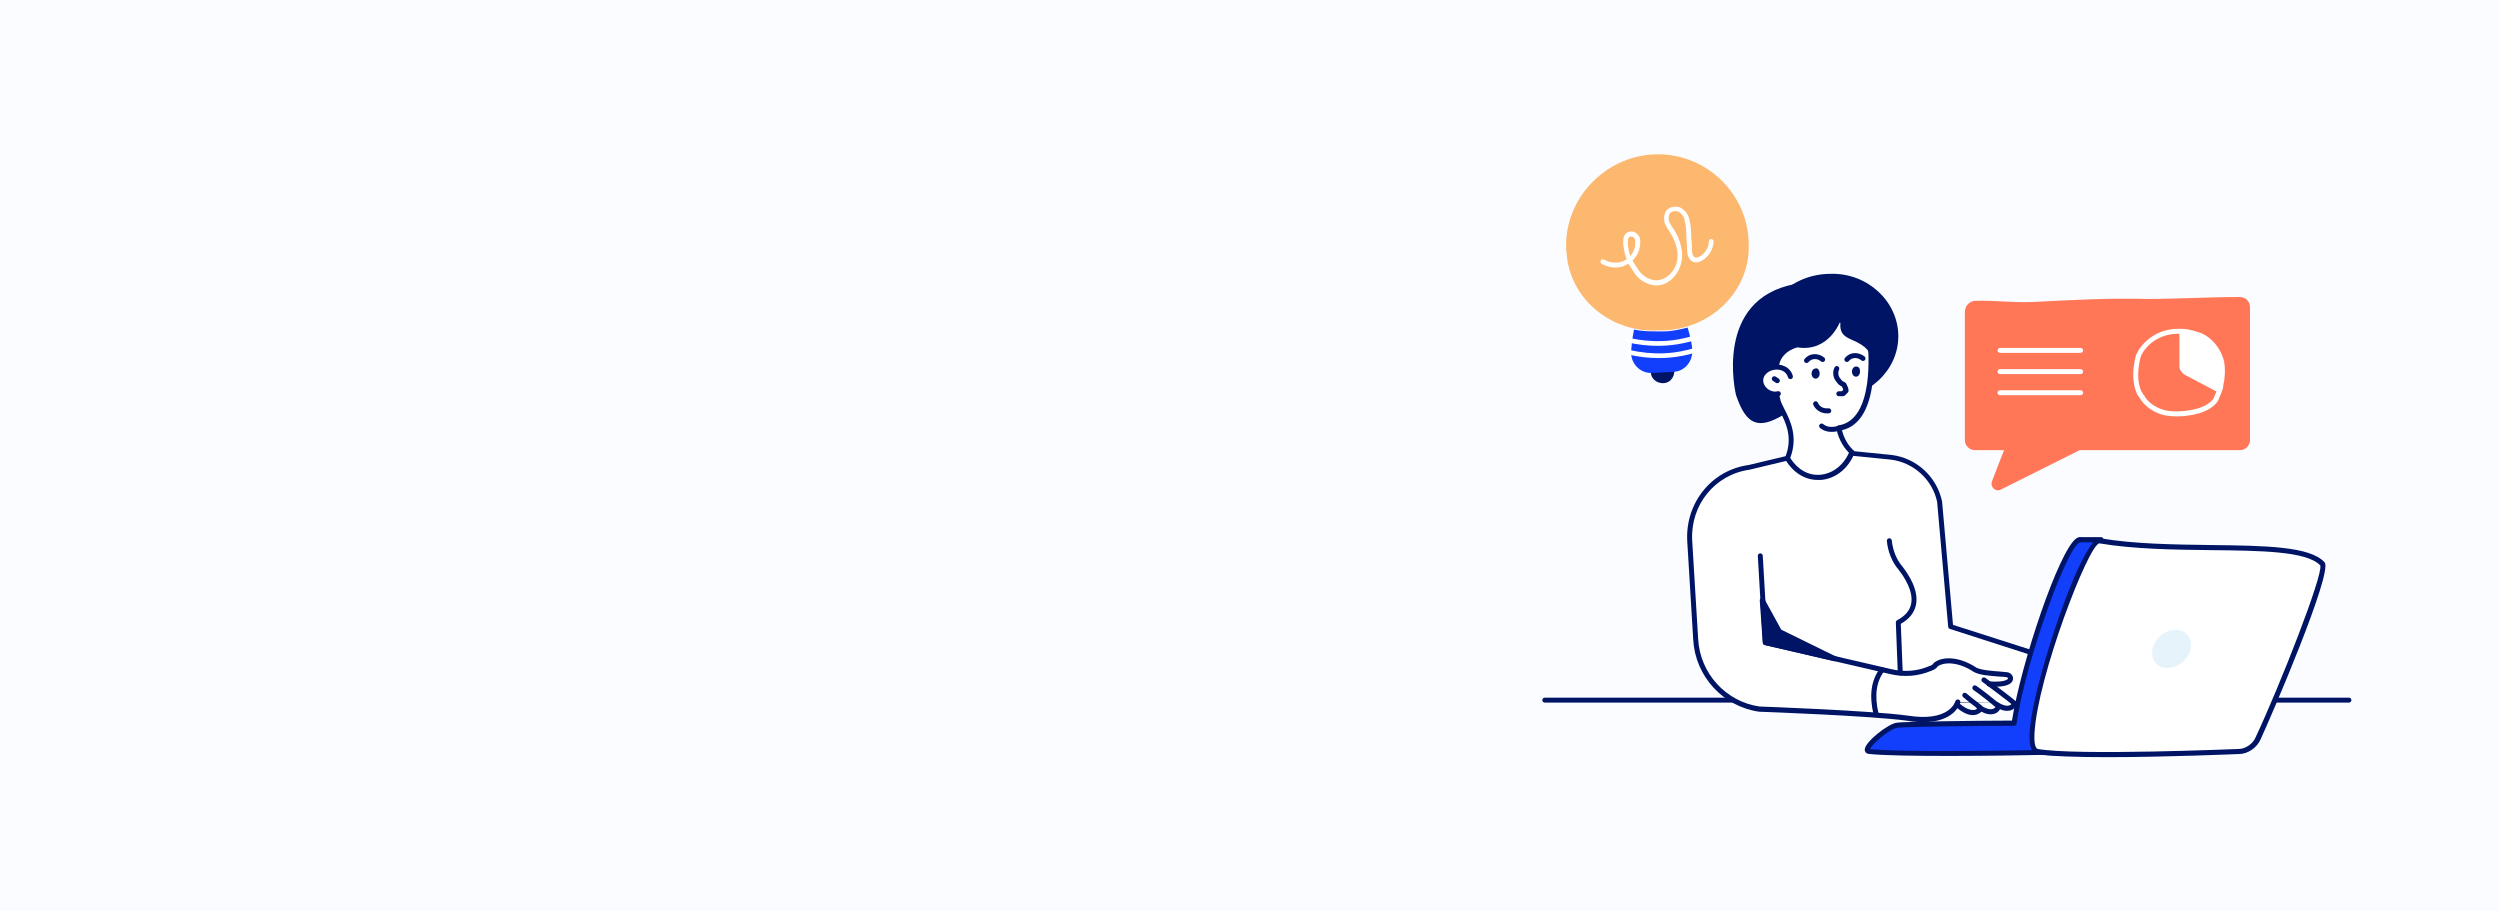 <?xml version="1.0" encoding="utf-8"?>
<!-- Generator: Adobe Illustrator 27.9.0, SVG Export Plug-In . SVG Version: 6.00 Build 0)  -->
<svg version="1.1" id="Layer_1" xmlns="http://www.w3.org/2000/svg" xmlns:xlink="http://www.w3.org/1999/xlink" x="0px" y="0px"
	 viewBox="0 0 1920 700" style="enable-background:new 0 0 1920 700;" xml:space="preserve">
<style type="text/css">
	.st0{fill:#FAFCFF;}
	.st1{display:none;}
	.st2{display:inline;}
	.st3{fill:#E2F2EA;}
	.st4{display:inline;fill:#C5E2D1;}
	.st5{display:inline;fill:#80AF94;}
	.st6{display:inline;fill:#FFFFFF;}
	.st7{display:inline;fill:#A4C3B2;}
	.st8{display:inline;fill:#ECF1F7;}
	.st9{display:inline;fill:#6B9080;}
	.st10{display:inline;opacity:0.33;fill:#AF9CDA;enable-background:new    ;}
	.st11{fill:#FFFFFF;}
	.st12{display:inline;opacity:0.29;fill:#243762;enable-background:new    ;}
	.st13{display:inline;fill:#F7A9B4;}
	.st14{display:inline;fill:none;}
	.st15{fill:#001466;}
	.st16{fill:#113FFB;}
	.st17{fill:#E6F3FB;}
	.st18{fill:#FF7757;}
	.st19{fill:#FDB870;}
</style>
<rect class="st0" width="1920" height="700"/>
<g class="st1">
	<g class="st2">
		<g>
			<path class="st3" d="M1843.7,516.2c0.6-9.8,0.3-19.6-0.8-29.3c-5.2-45.7-28.6-88.8-63.1-119.2c-12.3-10.9-26.3-20.6-34.3-34.9
				c-13.5-24.1-12.5-51.8-29.2-75.6c-16.8-23.8-41.2-42.4-68.7-52c-82.1-28.5-197.1,17.9-186.8,116.8c0,0.4,0.1,0.9,0.1,1.5
				c1.4,20.5-14.8,37.8-35.3,38.3c-75.8,1.8-141,60.2-155,134.2c-9,47.6,5.7,99.8,40.5,133.4c26,25.1,60.9,38.9,95.7,48.4
				c69.9,19,143.6,23,215.7,15.7c67.5-6.8,138.7-26.2,182.4-78.2C1828.3,587.9,1841.6,552.3,1843.7,516.2z"/>
		</g>
	</g>
	<ellipse class="st4" cx="1808.9" cy="270.8" rx="18.5" ry="18.5"/>
	
		<ellipse transform="matrix(0.707 -0.707 0.707 0.707 234.324 1064.3)" class="st4" cx="1401.9" cy="249.3" rx="21.5" ry="21.5"/>
	<circle class="st4" cx="1143.6" cy="608.2" r="27.8"/>
	<circle class="st5" cx="1450.6" cy="393.1" r="106.5"/>
	<circle class="st6" cx="1450.6" cy="393.1" r="81.1"/>
	<path class="st4" d="M1471.6,408.6h-22.1c-4.5,0-8.2-3.7-8.2-8.2v-30.6c0-3.9,3.2-7.1,7.1-7.1s7.1,3.2,7.1,7.1v24.5h16
		c3.9,0,7.1,3.2,7.1,7.1S1475.5,408.6,1471.6,408.6z"/>
	<path class="st7" d="M1680.3,699.7l-150.4-22.3c-17-2.5-28.8-18.3-26.2-35.3l53.9-364.8c2.5-17,18.3-28.8,35.3-26.2l150.4,22.3
		c17,2.5,28.8,18.3,26.2,35.4l-53.9,364.8C1713.1,690.4,1697.3,702.2,1680.3,699.7z"/>
	
		<rect x="1463" y="376.9" transform="matrix(0.146 -0.989 0.989 0.146 931.349 2021.849)" class="st8" width="348.2" height="188.8"/>
	
		<rect x="1647.7" y="217.7" transform="matrix(0.146 -0.989 0.989 0.146 1109.043 1909.234)" class="st5" width="26.1" height="188.8"/>
	<path class="st8" d="M1608.6,677c-0.6,0-1.2,0-1.8-0.1c-3.2-0.5-6.1-2.2-8-4.8s-2.8-5.8-2.3-9s2.2-6.1,4.8-8s5.8-2.8,9.1-2.3
		c3.2,0.5,6.1,2.2,8,4.8s2.8,5.8,2.3,9C1619.8,672.6,1614.5,677,1608.6,677z M1608.6,654.6c-2.2,0-4.3,0.7-6,2c-2.2,1.6-3.6,4-4,6.7
		s0.3,5.4,1.9,7.5s4,3.6,6.7,4c5.6,0.8,10.7-3,11.5-8.6c0.4-2.7-0.3-5.4-1.9-7.5c-1.6-2.2-4-3.6-6.7-4
		C1609.6,654.6,1609.1,654.6,1608.6,654.6z"/>
	<path class="st8" d="M1635.6,281.8c-0.2,0-0.4,0-0.6,0c-1-0.1-1.9-0.7-2.6-1.5s-0.9-1.9-0.7-2.9s0.7-2,1.5-2.6s1.9-0.9,2.9-0.7
		c1,0.1,1.9,0.7,2.6,1.5s0.9,1.9,0.7,2.9l0,0C1639.2,280.4,1637.5,281.8,1635.6,281.8z M1635.6,276c-0.4,0-0.8,0.1-1.1,0.4
		c-0.4,0.3-0.7,0.7-0.7,1.2s0.1,1,0.3,1.4c0.3,0.4,0.7,0.7,1.2,0.7c0.5,0.1,1,0,1.4-0.4c0.4-0.3,0.7-0.7,0.7-1.2l0,0
		c0.1-0.5-0.1-1-0.3-1.4c-0.3-0.4-0.7-0.7-1.2-0.7C1635.8,276,1635.7,276,1635.6,276z"/>
	<path class="st8" d="M1696.3,290.8c-0.2,0-0.4,0-0.6,0l-47.7-7c-1-0.1-1.9-0.7-2.6-1.5s-0.9-1.9-0.7-2.9s0.7-2,1.5-2.6
		s1.9-0.9,2.9-0.7l47.7,7c1,0.1,1.9,0.7,2.6,1.5s0.9,1.9,0.7,2.9s-0.7,2-1.5,2.6C1697.9,290.5,1697.1,290.8,1696.3,290.8z
		 M1648.6,278c-0.9,0-1.7,0.7-1.9,1.6c-0.1,0.5,0.1,1,0.3,1.4c0.3,0.4,0.7,0.7,1.2,0.7l47.7,7c1,0.2,2-0.6,2.1-1.6
		c0.1-0.5-0.1-1-0.3-1.4c-0.3-0.4-0.7-0.7-1.2-0.7l-47.7-7C1648.8,278,1648.7,278,1648.6,278z"/>
	<path class="st7" d="M1705.9,551.8l-130.3-19.3c-2.1-0.3-4.1,1.2-4.4,3.3l-5,33.8c-0.3,2.1,1.2,4.1,3.3,4.4l111.4,16.5l11.5,15.8
		l2.1-13.8l5.4,0.8c2.1,0.3,4.1-1.2,4.4-3.3l5-33.8C1709.5,554.1,1708,552.1,1705.9,551.8z"/>
	<path class="st7" d="M1726.6,411.7l-130.3-19.3c-2.1-0.3-4.1,1.1-4.4,3.3l-5,33.8c-0.3,2.1,1.2,4.1,3.3,4.4l111.4,16.5l11.5,15.8
		l2.1-13.8l5.4,0.8c2.1,0.3,4.1-1.1,4.4-3.3l5-33.8C1730.2,414,1728.8,412.1,1726.6,411.7z"/>
	<path class="st9" d="M1561.7,455.3l130.3,19.3c2.1,0.3,3.6,2.3,3.3,4.4l-5,33.8c-0.3,2.1-2.3,3.6-4.4,3.3l-111.4-16.5l-15.6,11.8
		l2.1-13.8l-5.4-0.8c-2.1-0.3-3.6-2.3-3.3-4.4l5-33.8C1557.6,456.5,1559.6,455,1561.7,455.3z"/>
	
		<rect x="1598" y="533.4" transform="matrix(0.146 -0.989 0.989 0.146 756.767 2132.602)" class="st6" width="32" height="188.8"/>
	<path class="st4" d="M1550.6,617.9c-0.9,6.2-6.7,10.5-12.9,9.6c-6.2-0.9-10.5-6.7-9.6-12.9s6.7-10.5,12.9-9.6
		C1547.3,605.9,1551.5,611.7,1550.6,617.9z"/>
	<path class="st10" d="M1688.4,648.6c-0.5,0-1,0-1.5-0.1l-121-17.9c-2.7-0.4-5-1.8-6.7-4s-2.3-4.8-1.9-7.5c0.8-5.5,6-9.4,11.5-8.5
		l121,17.9c5.5,0.8,9.3,6,8.5,11.5C1697.6,645,1693.3,648.6,1688.4,648.6z M1687.2,646.5c4.4,0.6,8.5-2.4,9.2-6.8
		c0.3-2.1-0.2-4.3-1.5-6s-3.2-2.9-5.3-3.2l-121-17.9c-4.4-0.6-8.5,2.4-9.2,6.8c-0.3,2.1,0.2,4.3,1.5,6s3.2,2.9,5.3,3.2L1687.2,646.5
		z"/>
	<path class="st6" d="M1580.9,303.7c-0.2,0-0.4,0-0.6,0c-2.2-0.3-3.7-2.4-3.4-4.5c0.2-1,0.7-2,1.6-2.6s1.9-0.9,3-0.7
		c2.2,0.3,3.7,2.4,3.4,4.5l0,0C1584.6,302.3,1582.9,303.7,1580.9,303.7z M1580.9,297.8c-0.4,0-0.8,0.1-1.2,0.4
		c-0.4,0.3-0.7,0.8-0.8,1.3c-0.1,0.5,0.1,1,0.4,1.5c0.3,0.4,0.8,0.7,1.3,0.8c1.1,0.2,2.1-0.6,2.2-1.6l0,0c0.1-0.5-0.1-1-0.4-1.5
		c-0.3-0.4-0.8-0.7-1.3-0.8C1581.1,297.8,1581,297.8,1580.9,297.8z"/>
	<path class="st6" d="M1592,305.3c-0.2,0-0.4,0-0.6,0c-2.2-0.3-3.7-2.4-3.4-4.5c0.3-2.2,2.3-3.7,4.5-3.4c1.1,0.2,2,0.7,2.6,1.6
		s0.9,1.9,0.7,3s-0.7,2-1.6,2.6C1593.6,305,1592.8,305.3,1592,305.3z M1591.9,299.4c-0.9,0-1.8,0.7-1.9,1.7c-0.1,0.5,0.1,1,0.4,1.5
		c0.3,0.4,0.8,0.7,1.3,0.8c0.5,0.1,1,0,1.4-0.4c0.4-0.3,0.7-0.8,0.8-1.3l0,0c0.1-0.5-0.1-1-0.4-1.5c-0.3-0.4-0.8-0.7-1.3-0.8
		C1592.2,299.4,1592.1,299.4,1591.9,299.4z"/>
	<path class="st6" d="M1602.8,306.9c-0.2,0-0.4,0-0.6,0c-2.2-0.3-3.7-2.4-3.4-4.5c0.3-2.2,2.3-3.7,4.5-3.4c2.2,0.3,3.7,2.4,3.4,4.5
		C1606.4,305.5,1604.7,306.9,1602.8,306.9z M1602.8,301c-0.4,0-0.8,0.1-1.2,0.4c-0.4,0.3-0.7,0.8-0.8,1.3c-0.1,0.5,0.1,1,0.4,1.5
		c0.3,0.4,0.8,0.7,1.3,0.8c1.1,0.1,2.1-0.6,2.2-1.6c0.2-1.1-0.6-2.1-1.6-2.2C1602.9,301,1602.9,301,1602.8,301z"/>
	<path class="st6" d="M1682.7,559.6c-0.1,0-0.1,0-0.2,0l-92.2-13.6c-0.6-0.1-0.9-0.6-0.9-1.2s0.6-1,1.2-0.9l92.2,13.6
		c0.6,0.1,0.9,0.6,0.9,1.2C1683.7,559.2,1683.2,559.6,1682.7,559.6z"/>
	<path class="st6" d="M1628.1,562.8c-0.1,0-0.1,0-0.2,0l-39.3-5.8c-0.6-0.1-0.9-0.6-0.9-1.2c0.1-0.5,0.6-0.9,1.2-0.9l39.3,5.8
		c0.6,0.1,0.9,0.6,0.9,1.2C1629.1,562.4,1628.6,562.8,1628.1,562.8z"/>
	<path class="st6" d="M1614.9,571.3c-0.1,0-0.1,0-0.2,0l-27.6-4.1c-0.6-0.1-0.9-0.6-0.9-1.2c0.1-0.5,0.6-0.9,1.2-0.9l27.6,4.1
		c0.6,0.1,0.9,0.6,0.9,1.2C1615.8,571,1615.4,571.3,1614.9,571.3z"/>
	<path class="st6" d="M1681.1,570.6c-0.1,0-0.1,0-0.2,0l-40.6-6c-0.6-0.1-0.9-0.6-0.9-1.2c0.1-0.5,0.6-1,1.2-0.9l40.6,6
		c0.6,0.1,0.9,0.6,0.9,1.2C1682,570.2,1681.6,570.6,1681.1,570.6z"/>
	<g class="st2">
		<path class="st11" d="M1671.5,483c-0.1,0-0.1,0-0.2,0l-92.2-13.6c-0.6-0.1-0.9-0.6-0.9-1.1c0.1-0.6,0.6-1,1.2-0.9l92.2,13.6
			c0.6,0.1,0.9,0.6,0.9,1.2C1672.4,482.7,1672,483,1671.5,483z"/>
		<path class="st11" d="M1616.8,486.2c-0.1,0-0.1,0-0.2,0l-39.3-5.8c-0.6-0.1-0.9-0.6-0.9-1.2c0.1-0.5,0.6-0.9,1.2-0.9l39.3,5.8
			c0.6,0.1,0.9,0.6,0.9,1.1C1617.8,485.8,1617.3,486.2,1616.8,486.2z"/>
		<path class="st11" d="M1657.7,502.8c-0.1,0-0.1,0-0.2,0l-79.6-12.4c-0.6-0.1-0.9-0.6-0.8-1.2c0.1-0.5,0.6-0.9,1.2-0.9l79.6,12.4
			c0.6,0.1,0.9,0.6,0.8,1.2C1658.6,502.4,1658.1,502.8,1657.7,502.8z"/>
		<path class="st11" d="M1669.8,494c-0.1,0-0.1,0-0.2,0l-40.6-6c-0.6-0.1-0.9-0.6-0.9-1.2c0.1-0.5,0.6-0.9,1.2-0.9l40.6,6
			c0.6,0.1,0.9,0.6,0.9,1.1C1670.8,493.7,1670.3,494,1669.8,494z"/>
	</g>
	<path class="st9" d="M1578.4,328.2l130.3,19.3c2.1,0.3,3.6,2.3,3.3,4.4l-5,33.8c-0.3,2.1-2.3,3.6-4.4,3.3l-111.4-16.5l-15.6,11.8
		l2.1-13.8l-5.4-0.8c-2.1-0.3-3.6-2.3-3.3-4.4l5-33.8C1574.3,329.4,1576.3,327.9,1578.4,328.2z"/>
	<g class="st2">
		<path class="st11" d="M1688.2,356c-0.1,0-0.1,0-0.2,0l-92.2-13.6c-0.6-0.1-0.9-0.6-0.9-1.2s0.6-0.9,1.2-0.9l92.2,13.6
			c0.6,0.1,0.9,0.6,0.9,1.2C1689.1,355.6,1688.7,356,1688.2,356z"/>
		<path class="st11" d="M1633.6,359.1c-0.1,0-0.1,0-0.2,0l-39.3-5.8c-0.6-0.1-0.9-0.6-0.9-1.2s0.6-0.9,1.2-0.9l39.3,5.8
			c0.6,0.1,0.9,0.6,0.9,1.2C1634.5,358.8,1634.1,359.1,1633.6,359.1z"/>
		<path class="st11" d="M1674.4,375.7c-0.1,0-0.1,0-0.2,0l-79.6-12.4c-0.6-0.1-0.9-0.6-0.8-1.2c0.1-0.5,0.6-0.9,1.2-0.9l79.6,12.4
			c0.6,0.1,0.9,0.6,0.8,1.2C1675.3,375.3,1674.9,375.7,1674.4,375.7z"/>
		<path class="st11" d="M1686.6,367c-0.1,0-0.1,0-0.2,0l-40.6-6c-0.6-0.1-0.9-0.6-0.9-1.2s0.6-0.9,1.2-0.9l40.6,6
			c0.6,0.1,0.9,0.6,0.9,1.2C1687.5,366.6,1687.1,367,1686.6,367z"/>
	</g>
	<path class="st6" d="M1703.5,420.8c-0.1,0-0.1,0-0.2,0l-92.2-13.6c-0.6-0.1-0.9-0.6-0.9-1.2s0.6-0.9,1.2-0.9l92.2,13.6
		c0.6,0.1,0.9,0.6,0.9,1.2S1704,420.8,1703.5,420.8z"/>
	<path class="st6" d="M1648.9,424c-0.1,0-0.1,0-0.2,0l-39.3-5.8c-0.6-0.1-0.9-0.6-0.9-1.2s0.6-0.9,1.2-0.9l39.3,5.8
		c0.6,0.1,0.9,0.6,0.9,1.2C1649.8,423.6,1649.4,424,1648.9,424z"/>
	<path class="st6" d="M1635.7,432.6c-0.1,0-0.1,0-0.2,0l-27.6-4.1c-0.6-0.1-0.9-0.6-0.9-1.2c0.1-0.5,0.6-0.9,1.2-0.9l27.6,4.1
		c0.6,0.1,0.9,0.6,0.9,1.2C1636.6,432.2,1636.2,432.6,1635.7,432.6z"/>
	<path class="st6" d="M1701.9,431.8c-0.1,0-0.1,0-0.2,0l-40.6-6c-0.6-0.1-0.9-0.6-0.9-1.2s0.6-0.9,1.2-0.9l40.6,6
		c0.6,0.1,0.9,0.6,0.9,1.2C1702.8,431.5,1702.4,431.8,1701.9,431.8z"/>
	<path class="st7" d="M1516,668.4l-209,23.5c-4,0.5-7.6-2.4-8.1-6.5l-15.1-133.9c0-0.2,0.1-0.4,0.3-0.4l222.7-25.1
		c0.2,0,0.4,0.1,0.4,0.3l15.1,133.9C1522.8,664.3,1519.9,667.9,1516,668.4z"/>
	<path class="st12" d="M1506.2,668.4l-189,23.5c-4,0.5,58.6-79.8,58.1-83.8l-91.5-56.5c0-0.2,0.1-0.4,0.3-0.4l222.7-25.1
		c0.2,0,0.4,0.1,0.4,0.3l-76.2,75.4C1431.5,605.8,1510.2,667.9,1506.2,668.4z"/>
	<path class="st7" d="M1284.2,551.2l92.1-91.1c5.5-5.5,14-6.4,20.6-2.4l109.5,68c0.2,0.1,0.1,0.4-0.1,0.4l-222.4,25.1"/>
	<path class="st13" d="M1386.4,594.1l-69.2,96.3l189-21.3l-88.9-78.5C1408,582.4,1393.7,584,1386.4,594.1z"/>
	<path class="st6" d="M1295.4,485.2l145.6-16.4c9.5-1.1,18,4.8,19,13l9.3,83l-40.5,37.2l-53.5,6l-52.8-33l-9.1-80.4L1295.4,485.2z"
		/>
	<path class="st12" d="M1386.4,585.8l-69.2,104.6l189-21.3l-88.9-86.8C1408,574.1,1393.7,575.7,1386.4,585.8z"/>
	<path class="st7" d="M1386.4,594.1l-69.2,96.3l189-21.3l-88.9-78.5C1408,582.4,1393.7,584,1386.4,594.1z"/>
	<path class="st4" d="M1393.1,615.4l-50.8,70.7l138.8-15.6l-65.3-57.7C1409,606.8,1398.4,608,1393.1,615.4z"/>
	<line class="st14" x1="1284.2" y1="551.4" x2="1375.3" y2="608.1"/>
	<line class="st14" x1="1507.3" y1="526.2" x2="1431.1" y2="601.8"/>
	<path class="st8" d="M1317.4,531.7l-25.4,2.9l-4.1-36.2c-0.8-6.7,4.1-12.7,10.8-13.5l1.2-0.1c6.7-0.8,12.7,4.1,13.5,10.8
		L1317.4,531.7z"/>
	<path class="st9" d="M1334.7,512.8c-0.5,0-0.9-0.4-1-0.9c-0.1-0.6,0.3-1.1,0.9-1.1l105.5-11.9c0.6-0.1,1.1,0.3,1.1,0.9
		c0.1,0.6-0.3,1.1-0.9,1.1L1334.7,512.8C1334.8,512.8,1334.7,512.8,1334.7,512.8z"/>
	<path class="st9" d="M1338.7,548.7c-0.5,0-0.9-0.4-1-0.9c-0.1-0.6,0.3-1.1,0.9-1.1l105.5-11.9c0.6-0.1,1.1,0.3,1.1,0.9
		c0.1,0.6-0.3,1.1-0.9,1.1L1338.7,548.7C1338.8,548.7,1338.8,548.7,1338.7,548.7z"/>
	<path class="st9" d="M1336.7,530.5c-0.5,0-0.9-0.4-1-0.9c-0.1-0.6,0.3-1.1,0.9-1.1l45.6-5.1c0.6-0.1,1.1,0.3,1.1,0.9
		c0.1,0.6-0.3,1.1-0.9,1.1L1336.7,530.5C1336.8,530.5,1336.7,530.5,1336.7,530.5z"/>
	<path class="st9" d="M1394.2,524.1c-0.5,0-0.9-0.4-1-0.9c-0.1-0.6,0.3-1.1,0.9-1.1l47.9-5.4c0.6,0,1.1,0.3,1.1,0.9
		c0.1,0.6-0.3,1.1-0.9,1.1L1394.2,524.1C1394.3,524.1,1394.2,524.1,1394.2,524.1z"/>
	<path class="st9" d="M1341,569c-0.5,0-0.9-0.4-1-0.9c-0.1-0.6,0.3-1.1,0.9-1.1l45.6-5.1c0.6-0.1,1.1,0.3,1.1,0.9
		c0.1,0.6-0.3,1.1-0.9,1.1L1341,569C1341.1,569,1341.1,569,1341,569z"/>
</g>
<g>
	<g>
		<path class="st15" d="M1804,539.6h-617.6c-1.1,0-1.9-0.9-1.9-1.9c0-1.1,0.9-1.9,1.9-1.9H1804c1.1,0,1.9,0.9,1.9,1.9
			C1805.9,538.7,1805,539.6,1804,539.6z"/>
	</g>
	<g>
		<path class="st11" d="M1503.5,539.2c0,0-4.6,17.8-38.7,12.4c-27.9-3.9-113.8-7-113.8-7c-27.1-3.9-47.2-26.3-48.8-53.4l-4.6-75.8
			c-1.5-27.9,17.8-52.6,45.7-56.5l55-13.2l54.2,5.4c18.6,2.3,33.3,16.3,37.2,34.1l8.5,96l113.8,36.4l-5.4,27.9l-59.6-5.4"/>
		<path class="st15" d="M1476.9,554.6c-3.7,0-7.8-0.3-12.4-1.1c-27.4-3.8-112.7-6.9-113.5-6.9c-27.8-4-49-27.2-50.6-55.2l-4.6-75.8
			c-1.6-29.4,18.7-54.6,47.3-58.5l54.8-13.1c0.2-0.1,0.4-0.1,0.6,0l54.2,5.4c19.2,2.4,34.7,16.7,38.8,35.6l8.4,94.9l112.5,36
			c0.9,0.3,1.5,1.2,1.3,2.2l-5.4,27.9c-0.2,1-1.1,1.7-2.1,1.6l-59.6-5.4c-1.1-0.1-1.9-1-1.8-2.1s0.9-1.9,2.1-1.8l57.9,5.3l4.8-24.5
			L1497.5,483c-0.7-0.2-1.3-0.9-1.3-1.7l-8.5-96c-3.7-17-18-30.1-35.5-32.3l-53.8-5.4l-54.6,13.1c-26.8,3.7-45.7,27.1-44.2,54.5
			l4.6,75.8c1.5,26.2,21.3,47.9,47.1,51.6c0.7,0,86.1,3.1,113.8,7c31.8,5,36.4-10.3,36.6-11c0.3-1,1.4-1.6,2.4-1.4
			c1,0.3,1.6,1.3,1.4,2.4C1505.2,540.4,1501.2,554.6,1476.9,554.6z"/>
	</g>
	<g>
		<path class="st15" d="M1532.4,527.4c-1.5,0-3.2-0.1-5-0.2c-1.1-0.1-1.9-1-1.8-2.1s0.9-2,2.1-1.8c11.6,0.9,14.4-1.5,14.5-2.2
			c0-0.3-0.4-0.8-1-1c-1.2-0.2-3.3-0.4-5.8-0.5c-6.8-0.5-15.3-1.1-19.6-3.6c-11.4-7.6-22.4-7.9-27.7-4.2c-1.3,2.1-3.5,2.9-5.5,3.6
			c-9.4,3.9-20,4.8-30.5,2.4l-96.7-22.4c-0.8-0.2-1.4-0.9-1.5-1.8L1350,427c-0.1-1.1,0.8-2,1.8-2c1.1-0.1,2,0.8,2,1.8l3.8,65.1
			l95.3,22.1c9.6,2.2,19.4,1.5,28.2-2.2c2.3-0.8,3.2-1.3,3.7-2.2c0.1-0.3,0.3-0.5,0.6-0.7c7.4-5.6,20.7-4,32.4,3.8
			c3.4,1.9,12.1,2.6,17.8,3c2.6,0.2,4.8,0.4,6.2,0.6c2.7,0.5,4.5,2.9,4.2,5.3C1545.7,524,1543.4,527.4,1532.4,527.4z"/>
	</g>
	<g>
		<path class="st15" d="M1528.8,548.6c-2.6,0-5.9-0.9-10.1-4c-0.9-0.6-1.1-1.8-0.4-2.7c0.6-0.9,1.8-1.1,2.7-0.4
			c5.4,3.8,8.5,3.4,9.9,2.8c0.9-0.4,1.4-0.9,1.6-1.3c-2.4-2-10.1-8.4-16.9-13.1c-0.9-0.6-1.1-1.8-0.5-2.7s1.8-1.1,2.7-0.5
			c5.7,4,12.2,9.2,15.7,12.1c0.2,0.1,0.4,0.1,0.6,0.3c5,3.4,8,3.1,9.3,2.6c0.7-0.3,1.2-0.7,1.4-1c-3.1-2.6-14.8-11.4-22.3-17
			c-0.9-0.6-1-1.9-0.4-2.7c0.6-0.9,1.9-1,2.7-0.4c3.6,2.7,21.9,16.4,23.4,18c0.2,0.2,0.3,0.3,0.4,0.5c0.7,1.5,0.1,3.4-1.6,4.9
			c-1.1,1-4.8,3.4-11,0.7c-0.4,0.7-0.9,1.4-1.6,2C1533.5,547.5,1531.6,548.6,1528.8,548.6z"/>
	</g>
	<g>
		<path class="st15" d="M1440.8,550.4c-0.9,0-1.7-0.6-1.9-1.5c-3.5-14.9-1.9-26.5,5-35.7c0.7-0.9,1.9-1,2.7-0.4
			c0.9,0.6,1,1.9,0.4,2.7c-6.1,8.2-7.5,18.8-4.3,32.4c0.2,1-0.4,2.1-1.4,2.3C1441.1,550.4,1441,550.4,1440.8,550.4z M1515.1,549.2
			c-3.1,0-7.4-1.4-12.9-6.2c-0.8-0.7-0.9-1.9-0.2-2.7c0.7-0.8,1.9-0.9,2.7-0.2c6.6,5.8,10.7,5.4,12.2,5c0.9-0.3,1.4-0.7,1.7-1
			c-0.4-0.4-1.1-0.9-1.9-1.5c-2.3-1.7-5.7-4.3-9-7.2c-0.8-0.7-0.9-1.9-0.2-2.7c0.7-0.8,1.9-0.9,2.7-0.2c3.3,2.8,6.6,5.4,8.9,7.1
			c1.5,1.1,2.5,2,2.8,2.3c1.2,1.2,1,3.3-0.5,5C1521,547.1,1518.9,549.2,1515.1,549.2z M1519.2,544.5L1519.2,544.5L1519.2,544.5z"/>
	</g>
	<g>
		<path class="st16" d="M1435.4,577.1c20.1,2.3,96,1.5,131.6,0.8l0,0c14.7,0.8,34.8,0.8,56.5,0.8c-26.3,0-48.8-0.8-58-2.3
			c-19.3-3.9,34.1-161.8,48-161.8H1598c-10.8-2.3-44.1,93.6-51.1,140.9c-29.4,0-84.4,0.8-89.8,1.5
			C1449.4,557.8,1428.5,576.4,1435.4,577.1L1435.4,577.1z"/>
		<path class="st15" d="M1623.5,580.6c-21.5,0-41.8,0-56.6-0.8c-27.2,0.6-110,1.7-131.7-0.8c-2.3-0.3-3.1-1.9-3.1-3.2
			c0-6,18.1-20.1,24.8-20.8c5.4-0.8,58.2-1.5,88.3-1.6c6.9-43.8,36-130.6,49.4-139.9c1.3-0.9,2.6-1.2,3.8-1h15.1
			c1.3-0.1,1.9,0.9,2,1.9c0,1.1-0.9,1.9-1.9,1.9c-8.3,0.4-46.9,100.3-50.1,144.1c-0.7,9.7,0.8,13.5,2.4,13.8
			c8.7,1.4,29.7,2.3,57.7,2.3c1.1,0,1.9,0.9,1.9,1.9C1625.4,579.8,1624.6,580.6,1623.5,580.6z M1436.1,575.3
			c19,2.1,84.7,1.6,125.5,0.8c-2.2-3-2.9-8.9-1.9-18.2c3.3-32.9,31.9-121.7,48.2-141.4h-10c0,0,0,0-0.1,0
			c-8.9,0-41.8,89.5-49.1,139.2c-0.1,1-1,1.7-1.9,1.7c-31.9,0-84.5,0.8-89.5,1.5C1451.4,559.5,1437.8,571.5,1436.1,575.3z"/>
	</g>
	<g>
		<path class="st11" d="M1783.7,433.2c4.6,5.4-33.3,99.1-49.5,133.9c-2.3,5.4-8.5,10.1-14.7,10.1c0,0-124.6,5.4-154.8,0
			c-19.3-3.9,34.8-164.1,48-161.8C1676.1,426.2,1765.9,413.1,1783.7,433.2z"/>
		<path class="st15" d="M1618.5,581.5c-23.1,0-43.9-0.6-54.1-2.5c-6.4-1.3-7.4-12.1-3.2-34.2c7.8-41.1,38.4-131.4,51.4-131.4
			c0.2,0,0.3,0,0.5,0c26.2,4.5,57.7,4.8,85.5,5.2c40.6,0.5,75.7,0.9,86.7,13.3l0,0c6.6,7.6-40.9,118.1-49.2,136
			c-2.7,6.3-9.8,11.2-16.5,11.2C1716.2,579.2,1663,581.5,1618.5,581.5z M1612.3,417.3c-8.3,0.8-47.5,102.7-49.8,145.7
			c-0.5,8.6,1,11.9,2.5,12.2c29.6,5.3,153.1,0,154.3,0c5.2,0,10.9-3.9,13-8.9c19-40.6,51.8-124.4,49.7-132
			c-10-11-45.8-11.4-83.7-11.8C1670.5,422.2,1638.9,421.8,1612.3,417.3z"/>
	</g>
	<g>
		
			<ellipse transform="matrix(0.742 -0.67 0.67 0.742 96.901 1246.732)" class="st17" cx="1667.9" cy="497.5" rx="16.3" ry="13.2"/>
	</g>
	<g>
		<path class="st15" d="M1457.9,258.3c0,26.3-23.2,48-51.9,48c-28.6,0-51.9-21.7-51.9-48c0-27.1,23.2-48,51.9-48
			C1433.9,209.5,1457.9,231.2,1457.9,258.3z"/>
	</g>
	<g>
		<path class="st11" d="M1422.3,347.3c-8.5,21.7-35.6,27.9-49.5,4.6l0,0c8.5-20.9-4.6-35.6-7-43.3c-4.6-17-9.3-59.6,23.2-64.2
			s47.2,17,47.2,17s7.7,62.7-24,67.3C1414.5,341.1,1422.3,347.3,1422.3,347.3z"/>
		<path class="st15" d="M1396.1,368.6c-9.9,0-19-5.6-25-15.7c-0.3-0.5-0.4-1.2-0.1-1.7c6.3-15.3,0.3-26.9-4-35.4
			c-1.3-2.5-2.4-4.7-3-6.6c-1-3.5-8.9-34.6,3.6-53.7c4.8-7.3,11.9-11.7,21.2-13c33.3-4.8,48.5,16.9,49.1,17.9
			c0.2,0.3,0.3,0.5,0.3,0.9c0.3,2.6,7.3,62.1-23.6,69.1c2.5,10.2,8.9,15.5,9,15.5c0.7,0.5,0.9,1.4,0.6,2.2
			c-4.6,11.7-14.5,19.6-25.8,20.5C1397.5,368.6,1396.8,368.6,1396.1,368.6z M1374.9,351.7c5.7,9,14,13.7,23.1,12.9
			c9.4-0.8,17.7-7.2,22-16.9c-2.4-2.3-7.7-8.5-9.7-18.7c-0.1-0.5,0-1.1,0.3-1.5s0.8-0.7,1.3-0.8c28.1-4.1,23-59,22.4-64.7
			c-2.1-2.9-16.2-19.9-45.1-15.8c-8.1,1.2-14.4,5-18.5,11.3c-9.4,14.3-6.4,38.5-3.1,50.5c0.5,1.5,1.5,3.6,2.7,5.9
			C1374.7,322.5,1381.2,335.2,1374.9,351.7z"/>
	</g>
	<g>
		<path class="st15" d="M1369.6,318.6c-7.7-13.2-3.1-29.4-3.1-29.4c-3.9-18.6,13.9-22.4,13.9-22.4c24.8,3.9,33.3-20.9,33.3-20.9
			c-2.3,13.9,7,13.2,15.5,18.6s7,10.1,7,10.1v13.9c20.1-10.1,20.9-49.5-0.8-60.4c-21.7-10.1-23.2,10.1-23.2,10.1
			c-7-22.4-33.3-20.1-33.3-20.1c-63.5,11.6-45.7,85.1-45.7,85.1C1341,326.4,1350.3,330.2,1369.6,318.6z"/>
	</g>
	<g>
		<path class="st11" d="M1375.1,289.2c-1.5-5.4-7-8.5-13.9-7c-6.2,1.5-10.1,7-8.5,12.4c1.5,5.4,7.7,9.3,13.2,7.7"/>
		<path class="st15" d="M1363.3,304.7c-5.5,0-11-3.9-12.6-9.5c-0.8-2.8-0.4-5.8,1.1-8.4c1.8-3.1,5-5.4,8.8-6.4
			c7.7-1.7,14.4,1.7,16.3,8.3c0.3,1-0.3,2.1-1.3,2.4s-2.1-0.3-2.4-1.3c-1.3-4.6-6-6.9-11.7-5.6c-2.8,0.7-5.1,2.4-6.4,4.5
			c-1,1.7-1.2,3.6-0.7,5.4c1.3,4.5,6.5,7.6,10.8,6.4c1-0.3,2.1,0.3,2.4,1.3s-0.3,2.1-1.3,2.4
			C1365.3,304.5,1364.3,304.7,1363.3,304.7z"/>
	</g>
	<g>
		<path class="st15" d="M1403.2,317.5c-6.3,0-9.7-4.3-10.6-6.7c-0.4-1,0.1-2.1,1.1-2.5s2.1,0.1,2.5,1.1c0.2,0.5,2,4.8,8.1,4.2
			c1-0.2,2,0.7,2.1,1.7c0.1,1.1-0.7,2-1.7,2.1C1404.2,317.5,1403.7,317.5,1403.2,317.5z M1415.3,304.3h-3.1c-1.1,0-1.9-0.9-1.9-1.9
			c0-1.1,0.9-1.9,1.9-1.9h2.3l1.1-1.1c-0.2-0.8-0.5-1.6-1-2.5c-1.5-0.8-3-1.7-4-3.4c-2.8-3-3.5-7.6-1.7-11.3c0.5-1,1.7-1.3,2.6-0.9
			c1,0.5,1.3,1.6,0.9,2.6c-1.1,2.3-0.6,5.2,1.2,7.1c0.2,0.2,0.3,0.3,0.4,0.5c0.5,1,1.6,1.5,3,2.2c0.4,0.2,0.7,0.5,0.9,0.9
			c0.8,1.7,1.8,3.5,1.8,5.5c0,0.5-0.2,1-0.6,1.4l-2.3,2.3C1416.3,304.1,1415.8,304.3,1415.3,304.3z"/>
	</g>
	<g>
		<path class="st15" d="M1397.5,286.9c0,2.3-1.5,3.9-3.1,3.9s-3.1-1.5-3.1-3.9c0-2.3,1.5-3.9,3.1-3.9
			C1396,282.3,1397.5,284.6,1397.5,286.9z M1428.5,285.4c0,2.3-1.5,3.9-3.1,3.9c-1.5,0-3.1-1.5-3.1-3.9c0-2.3,1.5-3.9,3.1-3.9
			C1427.7,281.5,1428.5,283,1428.5,285.4z"/>
	</g>
	<g>
		<path class="st15" d="M1459.4,518.7c-1,0-1.9-0.8-1.9-1.9l-1.5-38.7c0-0.7,0.4-1.5,1-1.8c6-3.1,9.6-7.2,10.7-12.3
			c2.1-9.7-5.2-20.9-9.7-26.6c-4.8-5.6-8.1-13.6-8.9-21.9c-0.1-1.1,0.7-2,1.7-2.1c1-0.2,2,0.7,2.1,1.7c0.7,7.4,3.7,14.8,8,19.8
			c5,6.4,13,18.6,10.5,29.9c-1.3,5.9-5.2,10.7-11.6,14.3l1.5,37.5C1461.4,517.8,1460.6,518.7,1459.4,518.7
			C1459.5,518.7,1459.4,518.7,1459.4,518.7z M1406.7,331.7c-2.9,0-6-0.7-8.9-3c-0.8-0.7-1-1.9-0.3-2.7c0.7-0.8,1.9-1,2.7-0.3
			c3,2.4,6.7,2.8,12.2,1.2c1-0.3,2.1,0.3,2.4,1.3s-0.3,2.1-1.3,2.4C1411.6,331.1,1409.2,331.7,1406.7,331.7z M1365,294.3
			c-0.4,0-0.7-0.1-1.1-0.3l-2.3-1.5c-0.9-0.6-1.1-1.8-0.5-2.7c0.6-0.9,1.8-1.1,2.7-0.5l2.3,1.5c0.9,0.6,1.1,1.8,0.5,2.7
			C1366.2,294,1365.6,294.3,1365,294.3z M1387.4,278.8c-0.4,0-0.9-0.1-1.2-0.4c-0.8-0.7-1-1.9-0.3-2.7c3.6-4.5,10.2-5,15.1-1.1
			c0.8,0.7,1,1.9,0.3,2.7c-0.7,0.8-1.9,1-2.7,0.3c-1.5-1.3-3.4-2-5.2-1.8c-1.3,0.1-3,0.5-4.5,2.3
			C1388.6,278.5,1388,278.8,1387.4,278.8z M1418.4,278c-0.4,0-0.9-0.1-1.2-0.4c-0.8-0.7-1-1.9-0.3-2.7c3.6-4.5,10.2-5,15.1-1.1
			c0.8,0.7,1,1.9,0.3,2.7c-0.7,0.8-1.9,1-2.7,0.3c-3.2-2.6-7.4-2.4-9.7,0.5C1419.5,277.8,1419,278,1418.4,278z"/>
	</g>
	<g>
		<path class="st18" d="M1509,239.7V338c0,4.6,3.9,7.7,7.7,7.7h22.4l-9.3,24c-1.5,4.6,3.1,8.5,7,6.2l60.4-30.2h123.1
			c4.6,0,7.7-3.9,7.7-7.7V235.8c0-4.6-3.9-7.7-7.7-7.7c-24,0-48,1.5-71.2,1.5c-29.4-0.8-58,0.8-87.5,2.3
			c-15.5,0.8-30.2-1.5-45.7-0.8C1512.1,232,1509,235.1,1509,239.7z"/>
	</g>
	<g>
		<path class="st11" d="M1671.7,319.8c-3.2,0-6.3-0.3-9.1-0.8c-7.5-1.7-14.1-5.9-18.2-11.6c-0.5-0.9-1-1.6-1.5-2.3
			c-0.7-0.9-1.3-1.8-1.7-2.6c-3.5-7.8-3.8-17.6-0.9-29.2c0.8-3.3,10.4-20.8,32.9-20.8c0.5,0,1,0,1.5,0l0,0c3.9,0,7.9,0.7,12.9,2.4
			c9.5,2.4,18,11.9,20.6,23.1c0.9,5.6,0.7,12-0.7,17.7c0,2.1-0.6,3.6-1.2,5.2l-0.5,1.3c-0.5,1-0.8,1.9-1.2,2.8c-0.4,1-0.8,2-1.2,2.9
			c-3.6,5.4-9.5,7.9-14.3,9.5C1683.1,319,1677.2,319.8,1671.7,319.8z M1673.2,256.3c-20.2,0-28.5,15.1-29.2,17.9
			c-2.7,10.8-2.5,19.7,0.7,26.6c0.3,0.6,0.8,1.3,1.3,2c0.7,0.9,1.3,1.7,1.7,2.6c3.4,4.7,9.2,8.4,15.7,9.8c6.9,1.4,15.9,0.8,24.6-1.5
			c4.1-1.4,9.2-3.5,12-7.7c0.2-0.5,0.6-1.4,1-2.4s0.8-2,1.2-2.9l0.4-1.1c0.6-1.6,1-2.7,1-4.2c0-0.2,0-0.3,0.1-0.5
			c1.3-5.3,1.6-11.2,0.7-16.2c-2.2-9.7-9.6-18-17.9-20.1c-4.8-1.6-8.4-2.3-11.9-2.3C1674.1,256.3,1673.6,256.3,1673.2,256.3z"/>
	</g>
	<g>
		<path class="st11" d="M1705.5,295.4c0,2.3-0.8,3.9-1.5,6.2l-26.3-13.9c-2.3-1.5-3.9-3.9-3.9-6.2v-27.9c3.9,0,7.7,0.8,12.4,2.3
			c9.3,2.3,17,11.6,19.3,21.7C1707.1,283,1707.1,289.2,1705.5,295.4z"/>
	</g>
	<g>
		<path class="st11" d="M1598,303.5h-62c-1.1,0-1.9-0.9-1.9-1.9c0-1.1,0.9-1.9,1.9-1.9h61.9c1.1,0,1.9,0.9,1.9,1.9
			C1599.9,302.7,1599,303.5,1598,303.5z M1598,287.3h-62c-1.1,0-1.9-0.9-1.9-1.9c0-1.1,0.9-1.9,1.9-1.9h61.9c1.1,0,1.9,0.9,1.9,1.9
			C1599.9,286.4,1599,287.3,1598,287.3z M1598,271h-62c-1.1,0-1.9-0.9-1.9-1.9s0.9-1.9,1.9-1.9h61.9c1.1,0,1.9,0.9,1.9,1.9
			S1599,271,1598,271z"/>
	</g>
	<g>
		<path class="st15" d="M1285.9,284.9c0,5.1-3.6,9.4-8.7,9.4s-9.4-3.6-9.4-8.7L1285.9,284.9z"/>
	</g>
	<g>
		<path class="st19" d="M1203.5,198.1c0-2.2-0.7-4.3-0.7-7.2c-1.4-37.6,28.9-70.1,66.5-72.3c39-2.2,72.3,28.2,73.7,67.2v6.5
			c-1.4,34-31.1,60.7-65.8,61.4h-3.6C1239.7,255.9,1207.9,232.1,1203.5,198.1z"/>
	</g>
	<g>
		<path class="st16" d="M1284.5,285.6c8.7,0,15.2-7.2,15.2-15.9c0-4.3-1.4-10.8-3.6-18.1c-5.8,1.4-12.3,2.9-18.1,2.9h-4.3
			c-6.5,0-12.3,0-18.8-1.4c-1.4,7.2-2.2,14.5-2.2,18.8c0.7,8.7,8,15.2,16.6,14.5L1284.5,285.6z"/>
	</g>
	<g>
		<path class="st11" d="M1274,275c-7.8,0-15.7-0.9-23.9-2.8c-1-0.2-1.6-1.2-1.3-2.2c0.2-1,1.2-1.6,2.2-1.3
			c18.3,4.2,35.5,3.5,52.5-2.1c0.9-0.3,2,0.2,2.3,1.1s-0.2,2-1.1,2.3C1294.5,273.3,1284.4,275,1274,275z M1273.2,265.6
			c-7.8,0-15.7-0.9-23.9-2.8c-1-0.2-1.6-1.2-1.3-2.2c0.2-1,1.2-1.6,2.2-1.3c18.3,4.2,35.5,3.5,52.5-2.1c0.9-0.3,2,0.2,2.3,1.1
			s-0.2,2-1.1,2.3C1293.8,263.9,1283.6,265.6,1273.2,265.6z M1272.1,219.2c-1.3,0-2.6-0.2-4-0.5c-6-1.5-10.9-5.3-14.1-11
			c-1.2-1.6-2.3-3.4-3.3-5.2c-0.5,0.3-1,0.6-1.6,0.9c-5.2,3-13,2.7-19-0.8c-0.9-0.5-1.2-1.6-0.7-2.5s1.6-1.2,2.5-0.7
			c4.9,2.8,11.4,3.1,15.6,0.7c0.6-0.3,1.2-0.7,1.8-1.1c-1.4-3.5-2.3-7.4-2.7-11.7c0-3.3,0-8.1,4.3-9.2c3.2-1.1,5.4,0.6,6.8,1.9
			c2,2,2,4,2,6.3c0,5.3-2.2,10.2-5.9,13.7c0.9,1.9,2.1,3.8,3.4,5.5c2.9,5.1,6.9,8.2,12,9.4c8,2,15.7-4.6,18.1-11.8
			c3.1-9.4-1.3-19-4.2-23.8c-1.5-2.2-2.9-4.4-4.4-7.4c-1-2.9-0.9-7.1,0.8-9.8c2.3-3,6-4.1,10.6-2.9c3.6,1.8,6.2,5,7.1,8.5
			c0.7,2.7,1.5,6.6,1.5,9.8c0,2.6,0.2,5.2,0.4,7.6c0.2,2.4,0.3,4.7,0.3,6.8c0,1.6,0.3,4.5,2.1,5.7c1.3,0.9,3.5-0.3,5.2-1.4
			c3.6-2.9,5.7-6.8,5.7-10.8c0-1,0.8-1.8,1.8-1.8s1.8,0.8,1.8,1.8c0,5-2.6,10-7.2,13.7c-1.5,1-5.8,3.9-9.4,1.5
			c-2.4-1.6-3.7-4.6-3.7-8.7c0-2-0.2-4.3-0.3-6.6c-0.2-2.6-0.4-5.2-0.4-7.9c0-2.8-0.8-6.4-1.4-9c-0.6-2.5-2.5-4.9-4.8-6
			c-1.8-0.4-4.8-0.6-6.4,1.6c-1,1.5-1.1,4.5-0.5,6.3c1.3,2.5,2.6,4.6,4.1,6.7c3.3,5.5,8.2,16.2,4.6,27
			C1287.9,212.3,1280.7,219.2,1272.1,219.2z M1252.8,181.6c-0.3,0-0.6,0.1-1,0.2c-1.5,0.4-1.7,2.6-1.7,5.5c0.3,3.3,1,6.4,2,9.3
			c2.4-2.7,3.8-6.2,3.8-10c0-2.2,0-2.9-0.9-3.8C1254.2,181.9,1253.6,181.6,1252.8,181.6z"/>
	</g>
	<g>
		<path class="st15" d="M1353.4,461l13.2,24l42.6,20.9l-53.4-12.4L1353.4,461z"/>
		<path class="st15" d="M1409.1,507.9c-0.1,0-0.3,0-0.4-0.1l-53.4-12.4c-0.8-0.2-1.4-0.9-1.5-1.7l-2.3-32.5c-0.1-0.9,0.5-1.7,1.4-2
			c0.9-0.2,1.8,0.1,2.2,0.9l12.9,23.5l42,20.6c0.9,0.4,1.3,1.5,1,2.4C1410.7,507.4,1409.9,507.9,1409.1,507.9z M1357.5,492l35.6,8.3
			l-27.4-13.5c-0.4-0.2-0.7-0.5-0.8-0.8l-8.9-16.2L1357.5,492z"/>
	</g>
</g>
</svg>
